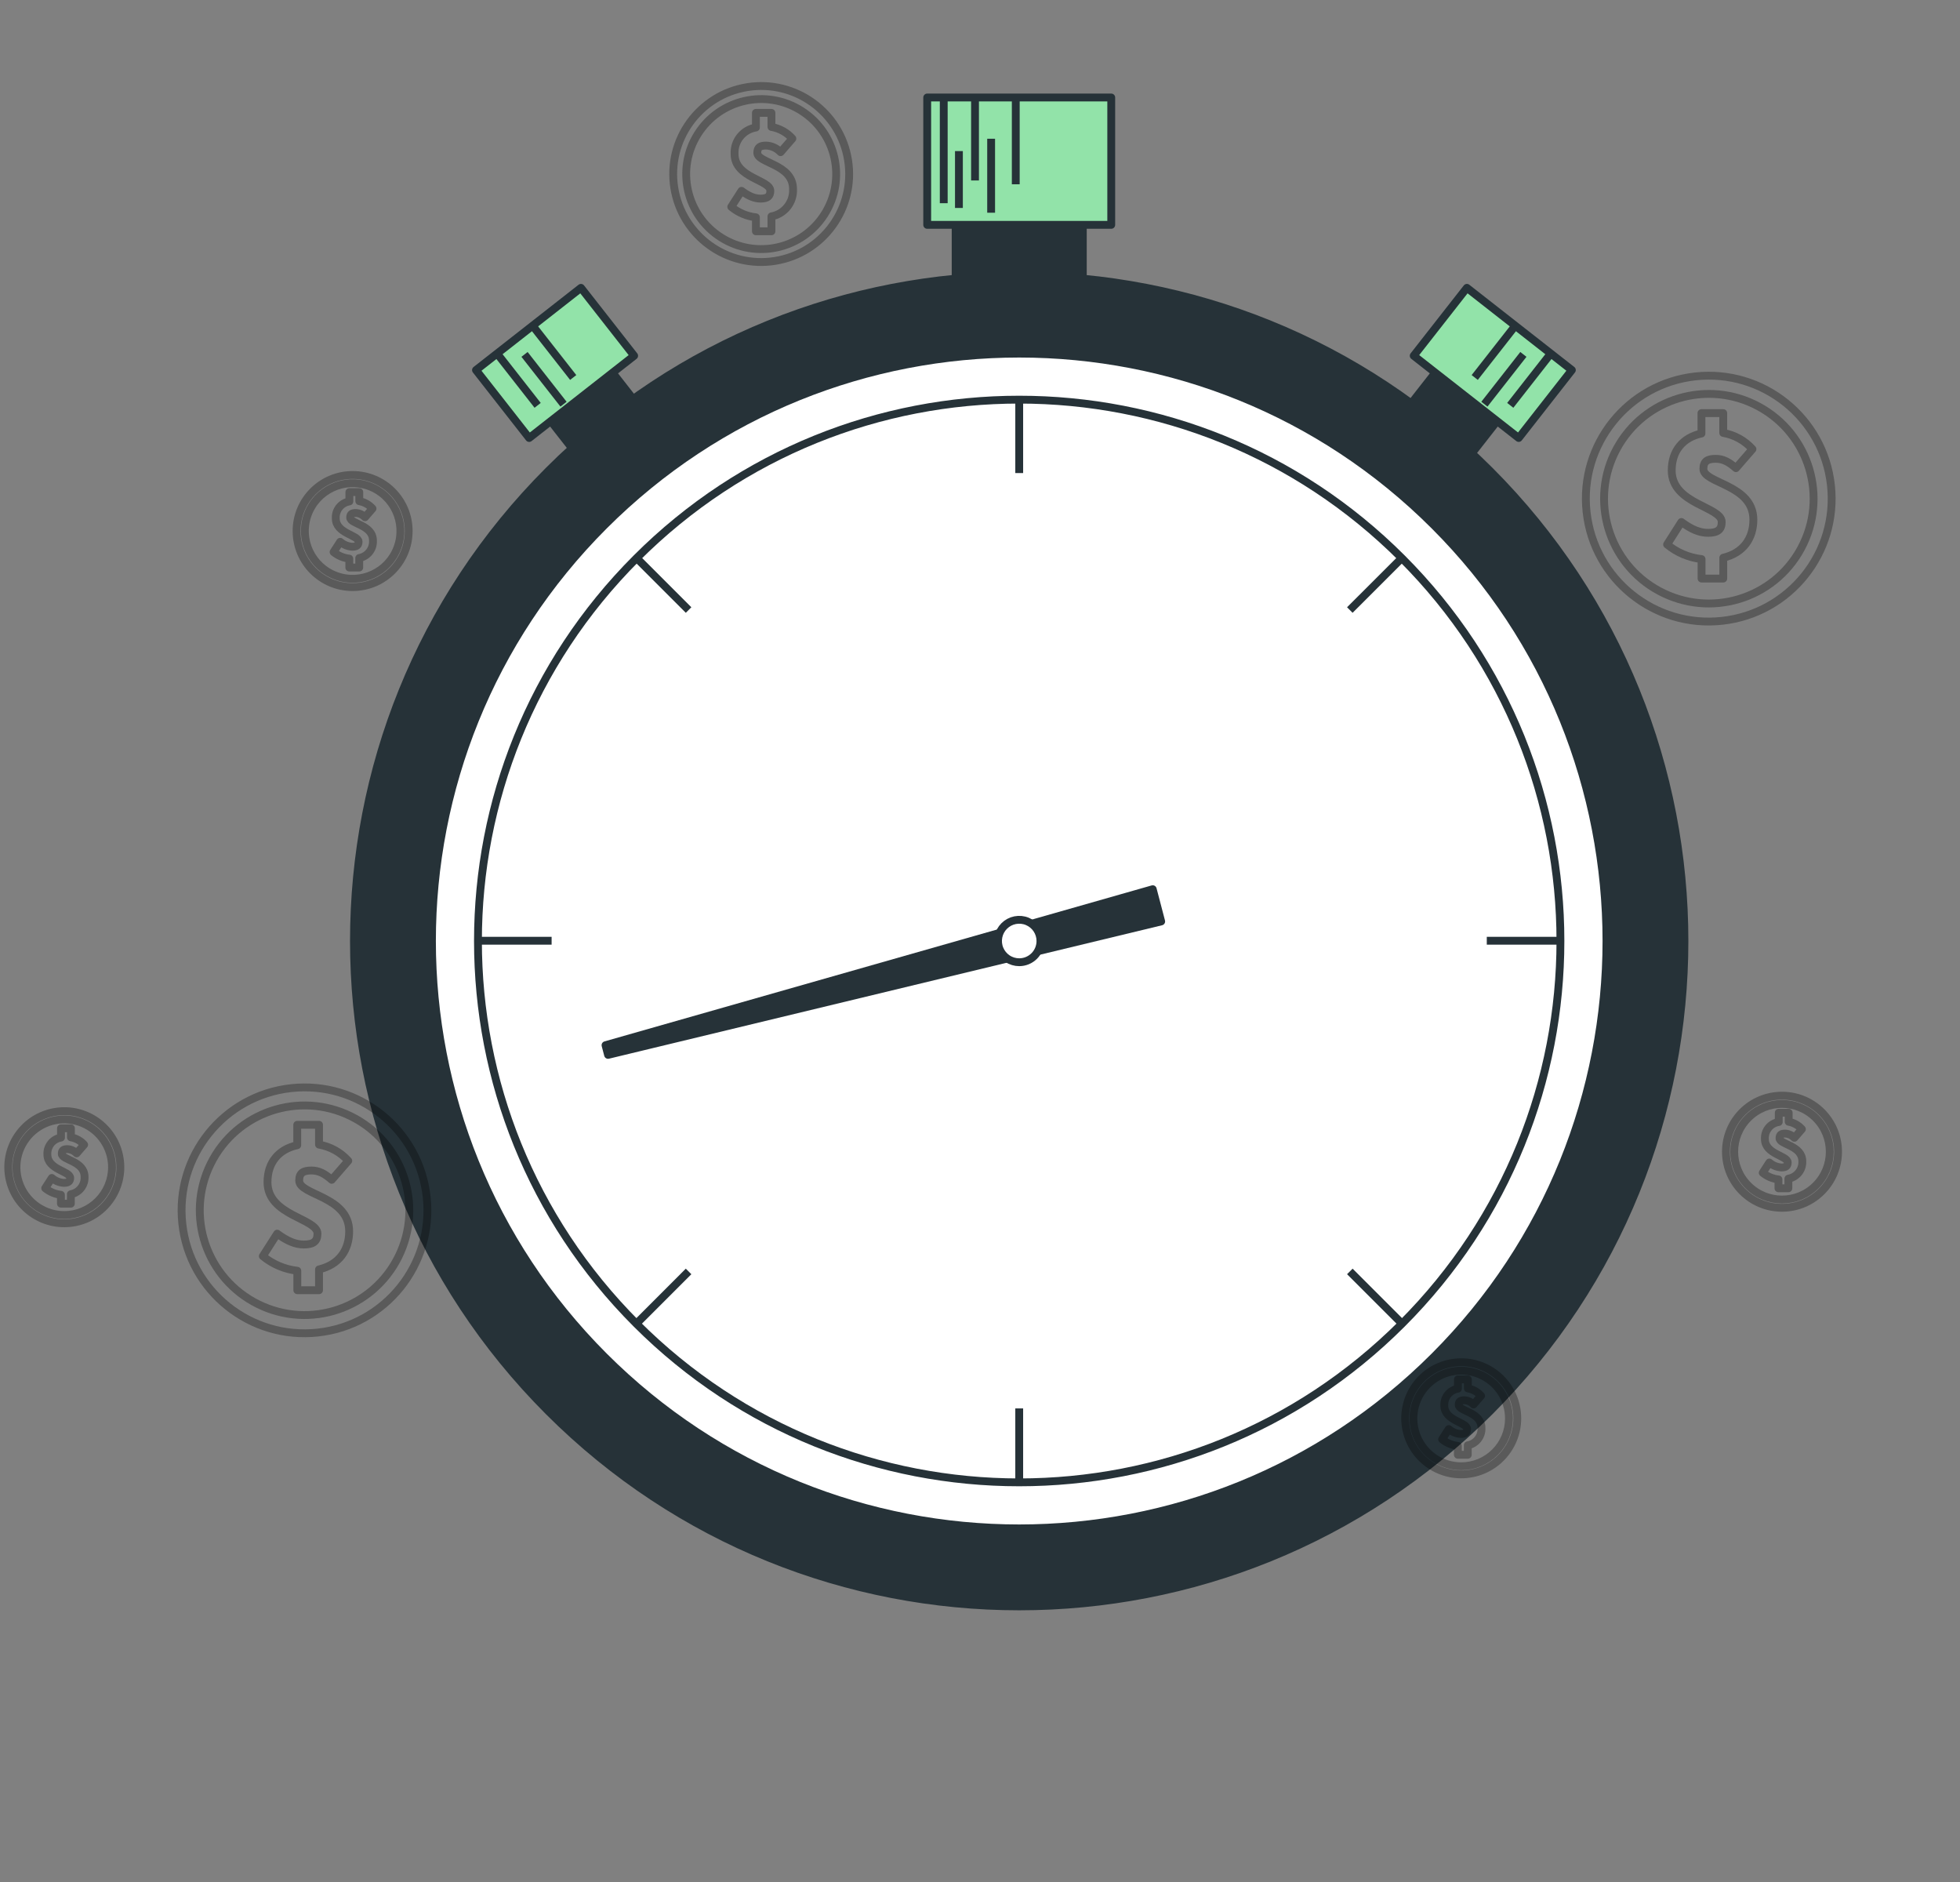 <svg width="250" height="240" viewBox="0 0 250 240" fill="none" xmlns="http://www.w3.org/2000/svg">
<rect x="0" y="0" width="250" height="240" fill="#808080" stroke="none"/>
<path d="M74.735 43.194L66.859 49.36L76.417 61.567L84.292 55.401L74.735 43.194Z" fill="#263238" stroke="#263238" stroke-linejoin="round"/>
<path d="M74.103 36.708L60.713 47.192L67.495 55.855L80.886 45.37L74.103 36.708Z" fill="#92E3A9" stroke="#263238" stroke-linejoin="round"/>
<path d="M63.603 45.34L68.577 51.692" stroke="#263238" stroke-linejoin="round"/>
<path d="M68.139 41.792L73.112 48.139" stroke="#263238" stroke-linejoin="round"/>
<path d="M66.904 45.195L71.878 51.543" stroke="#263238" stroke-linejoin="round"/>
<path d="M176.908 55.409L184.783 61.575L194.341 49.369L186.465 43.202L176.908 55.409Z" fill="#263238" stroke="#263238" stroke-linejoin="round"/>
<path d="M180.32 45.368L193.711 55.852L200.493 47.19L187.103 36.706L180.32 45.368Z" fill="#92E3A9" stroke="#263238" stroke-linejoin="round"/>
<path d="M197.608 45.34L192.635 51.692" stroke="#263238" stroke-linejoin="round"/>
<path d="M193.075 41.792L188.102 48.139" stroke="#263238" stroke-linejoin="round"/>
<path d="M194.309 45.195L189.336 51.543" stroke="#263238" stroke-linejoin="round"/>
<path d="M138.113 21.75H121.893V37.993H138.113V21.75Z" fill="#263238" stroke="#263238" stroke-linejoin="round"/>
<path d="M141.74 12.433H118.266V28.676H141.74V12.433Z" fill="#92E3A9" stroke="#263238" stroke-linejoin="round"/>
<path d="M120.375 12.376V25.913" stroke="#263238" stroke-linejoin="round"/>
<path d="M122.311 26.52V19.266" stroke="#263238" stroke-linejoin="round"/>
<path d="M124.365 12.742V23.013" stroke="#263238" stroke-linejoin="round"/>
<path d="M126.42 17.696V27.125" stroke="#263238" stroke-linejoin="round"/>
<path d="M129.562 12.862V23.498" stroke="#263238" stroke-linejoin="round"/>
<path d="M190 180C223.137 146.863 223.137 93.137 190 60C156.863 26.863 103.137 26.863 70 60C36.863 93.137 36.863 146.863 70 180C103.137 213.137 156.863 213.137 190 180Z" fill="#263238" stroke="#263238" stroke-linejoin="round"/>
<path d="M182.968 172.967C212.221 143.714 212.221 96.286 182.968 67.033C153.715 37.781 106.288 37.781 77.035 67.033C47.782 96.286 47.782 143.714 77.035 172.967C106.288 202.219 153.715 202.219 182.968 172.967Z" fill="white" stroke="#263238" stroke-linejoin="round"/>
<path d="M178.815 168.815C205.775 141.855 205.775 98.145 178.815 71.185C151.855 44.225 108.144 44.225 81.184 71.185C54.224 98.145 54.224 141.855 81.184 168.815C108.144 195.775 151.855 195.775 178.815 168.815Z" fill="white" stroke="#263238" stroke-linejoin="round"/>
<path d="M130.002 50.965V60.324" stroke="#263238" stroke-linejoin="round"/>
<path d="M130.002 179.606V188.966" stroke="#263238" stroke-linejoin="round"/>
<path d="M199 119.968H189.641" stroke="#263238" stroke-linejoin="round"/>
<path d="M70.359 119.968H61" stroke="#263238" stroke-linejoin="round"/>
<path d="M178.792 71.179L172.172 77.794" stroke="#263238" stroke-linejoin="round"/>
<path d="M87.829 162.138L81.213 168.758" stroke="#263238" stroke-linejoin="round"/>
<path d="M81.213 71.179L87.829 77.794" stroke="#263238" stroke-linejoin="round"/>
<path d="M172.172 162.138L178.792 168.758" stroke="#263238" stroke-linejoin="round"/>
<path d="M147.033 113.394L148.111 117.506L77.558 134.522L77.234 133.287L147.033 113.394Z" fill="#263238" stroke="#263238" stroke-linejoin="round"/>
<path d="M132.71 120C132.71 119.465 132.551 118.942 132.254 118.497C131.956 118.052 131.534 117.705 131.039 117.5C130.544 117.295 130 117.242 129.475 117.346C128.95 117.45 128.468 117.708 128.09 118.087C127.711 118.465 127.453 118.947 127.349 119.472C127.244 119.997 127.298 120.542 127.503 121.036C127.708 121.531 128.055 121.953 128.5 122.251C128.945 122.548 129.468 122.707 130.003 122.707C130.359 122.707 130.711 122.637 131.039 122.501C131.367 122.365 131.666 122.165 131.917 121.914C132.168 121.663 132.368 121.364 132.504 121.036C132.64 120.708 132.71 120.356 132.71 120Z" fill="white" stroke="#263238" stroke-linejoin="round"/>
<g opacity="0.3">
<path d="M219.658 79.169C228.265 78.228 234.479 70.488 233.538 61.881C232.597 53.274 224.857 47.06 216.25 48.001C207.643 48.942 201.429 56.682 202.37 65.289C203.311 73.896 211.051 80.11 219.658 79.169Z" stroke="black" stroke-linecap="round" stroke-linejoin="round"/>
<path d="M229.722 69.946C233.229 63.452 230.808 55.346 224.314 51.839C217.82 48.332 209.714 50.754 206.207 57.247C202.7 63.741 205.122 71.848 211.615 75.354C218.109 78.861 226.216 76.44 229.722 69.946Z" stroke="black" stroke-linecap="round" stroke-linejoin="round"/>
<path d="M223.645 66.268C223.645 61.774 217.271 61.673 217.271 59.797C217.271 58.811 217.79 58.511 218.852 58.511C219.767 58.511 220.538 58.908 221.419 59.7L223.527 57.276C222.554 56.186 221.24 55.458 219.801 55.211V52.682H217.023V55.282C214.641 55.797 213.229 57.496 213.229 59.995C213.229 64.316 219.607 64.59 219.607 66.567C219.607 67.528 219.109 67.95 217.874 67.95C216.837 67.95 215.8 67.553 214.464 66.567L212.639 69.433C213.892 70.469 215.42 71.116 217.035 71.297V73.779H219.805V71.124C222.372 70.513 223.645 68.649 223.645 66.268Z" stroke="black" stroke-linecap="round" stroke-linejoin="round"/>
</g>
<g opacity="0.3">
<path d="M227.296 154.022C231.244 154.022 234.445 150.821 234.445 146.873C234.445 142.924 231.244 139.724 227.296 139.724C223.347 139.724 220.146 142.924 220.146 146.873C220.146 150.821 223.347 154.022 227.296 154.022Z" stroke="black" stroke-linecap="round" stroke-linejoin="round"/>
<path d="M231.604 151.183C233.985 148.803 233.985 144.943 231.604 142.563C229.224 140.183 225.364 140.183 222.984 142.563C220.604 144.943 220.604 148.803 222.984 151.183C225.364 153.564 229.224 153.564 231.604 151.183Z" stroke="black" stroke-linecap="round" stroke-linejoin="round"/>
<path d="M229.888 148.095C229.888 146.046 226.979 145.987 226.979 145.144C226.979 144.693 227.215 144.558 227.7 144.558C228.147 144.581 228.568 144.774 228.876 145.098L229.833 143.993C229.391 143.501 228.798 143.169 228.147 143.049V141.898H226.882V143.083C226.37 143.157 225.904 143.421 225.577 143.822C225.25 144.223 225.085 144.733 225.116 145.25C225.116 147.222 228.025 147.357 228.025 148.247C228.025 148.689 227.797 148.879 227.236 148.879C226.662 148.848 226.114 148.625 225.681 148.247L224.838 149.558C225.41 150.029 226.108 150.322 226.844 150.401V151.535H228.109V150.308C228.625 150.22 229.09 149.946 229.418 149.539C229.746 149.131 229.913 148.617 229.888 148.095Z" stroke="black" stroke-linecap="round" stroke-linejoin="round"/>
</g>
<g opacity="0.3">
<path d="M98.862 33.272C104.982 32.293 109.149 26.538 108.17 20.419C107.191 14.299 101.436 10.132 95.317 11.111C89.197 12.09 85.03 17.845 86.009 23.964C86.988 30.084 92.743 34.251 98.862 33.272Z" stroke="black" stroke-linecap="round" stroke-linejoin="round"/>
<path d="M105.167 27.324C107.997 22.863 106.675 16.953 102.214 14.124C97.754 11.294 91.844 12.616 89.014 17.077C86.184 21.537 87.507 27.447 91.967 30.277C96.428 33.107 102.338 31.785 105.167 27.324Z" stroke="black" stroke-linecap="round" stroke-linejoin="round"/>
<path d="M101.156 24.117C101.156 20.901 96.595 20.829 96.595 19.48C96.595 18.776 96.966 18.562 97.729 18.562C98.428 18.593 99.087 18.896 99.567 19.405L101.068 17.672C100.371 16.89 99.431 16.367 98.399 16.188V14.393H96.418V16.26C95.628 16.387 94.913 16.802 94.41 17.424C93.907 18.047 93.653 18.833 93.695 19.632C93.695 22.726 98.256 22.92 98.256 24.337C98.256 25.024 97.906 25.327 97.021 25.327C96.279 25.327 95.533 25.045 94.58 24.337L93.273 26.377C94.168 27.121 95.261 27.586 96.418 27.713V29.496H98.399V27.595C99.202 27.447 99.923 27.013 100.43 26.374C100.937 25.734 101.195 24.933 101.156 24.117Z" stroke="black" stroke-linecap="round" stroke-linejoin="round"/>
</g>
<g opacity="0.3">
<path d="M9.348 155.905C13.245 155.272 15.892 151.6 15.259 147.702C14.627 143.805 10.954 141.158 7.057 141.791C3.159 142.424 0.513 146.096 1.145 149.993C1.778 153.891 5.45 156.537 9.348 155.905Z" stroke="black" stroke-linecap="round" stroke-linejoin="round"/>
<path d="M14.289 148.85C14.289 147.645 13.931 146.466 13.261 145.464C12.591 144.461 11.639 143.68 10.526 143.219C9.412 142.758 8.186 142.637 7.004 142.872C5.822 143.107 4.735 143.688 3.883 144.54C3.031 145.393 2.45 146.479 2.215 147.661C1.98 148.844 2.1 150.069 2.562 151.183C3.023 152.297 3.804 153.249 4.807 153.918C5.809 154.588 6.987 154.946 8.193 154.946C9.81 154.946 11.36 154.303 12.503 153.16C13.646 152.017 14.289 150.467 14.289 148.85Z" stroke="black" stroke-linecap="round" stroke-linejoin="round"/>
<path d="M10.786 150.077C10.786 148.025 7.882 147.97 7.882 147.127C7.882 146.676 8.118 146.541 8.603 146.541C9.048 146.563 9.468 146.756 9.774 147.08L10.731 145.976C10.291 145.482 9.697 145.151 9.045 145.036V143.881H7.781V145.07C7.276 145.149 6.819 145.413 6.499 145.81C6.178 146.208 6.016 146.71 6.044 147.219C6.044 149.188 8.952 149.327 8.952 150.217C8.952 150.638 8.729 150.845 8.164 150.845C7.59 150.814 7.043 150.593 6.609 150.217L5.766 151.523C6.339 151.992 7.036 152.285 7.772 152.366V153.496H9.037V152.29C9.548 152.198 10.007 151.922 10.329 151.514C10.652 151.107 10.814 150.596 10.786 150.077Z" stroke="black" stroke-linecap="round" stroke-linejoin="round"/>
</g>
<g opacity="0.3">
<path d="M187.444 187.938C191.348 187.351 194.038 183.71 193.45 179.805C192.863 175.901 189.222 173.211 185.318 173.798C181.413 174.385 178.724 178.027 179.311 181.931C179.898 185.836 183.539 188.525 187.444 187.938Z" stroke="black" stroke-linecap="round" stroke-linejoin="round"/>
<path d="M192.47 180.879C192.468 179.674 192.11 178.496 191.439 177.495C190.768 176.494 189.815 175.714 188.701 175.254C187.588 174.794 186.362 174.674 185.18 174.91C183.999 175.146 182.913 175.727 182.062 176.58C181.21 177.433 180.63 178.519 180.396 179.701C180.161 180.884 180.282 182.109 180.744 183.222C181.206 184.335 181.987 185.287 182.989 185.956C183.991 186.626 185.169 186.983 186.375 186.983C187.176 186.983 187.97 186.826 188.71 186.519C189.45 186.212 190.123 185.763 190.689 185.196C191.255 184.629 191.704 183.956 192.01 183.215C192.315 182.474 192.472 181.68 192.47 180.879Z" stroke="black" stroke-linecap="round" stroke-linejoin="round"/>
<path d="M188.966 182.101C188.966 180.052 186.061 179.993 186.061 179.15C186.061 178.699 186.297 178.564 186.782 178.564C187.228 178.586 187.648 178.779 187.954 179.104L188.911 177.999C188.471 177.504 187.877 177.172 187.225 177.055V175.904H185.96V177.093C185.457 177.173 185 177.436 184.68 177.832C184.359 178.228 184.196 178.73 184.224 179.239C184.224 181.211 187.132 181.346 187.132 182.24C187.132 182.662 186.909 182.868 186.344 182.868C185.77 182.838 185.222 182.617 184.788 182.24L183.945 183.547C184.519 184.016 185.216 184.308 185.952 184.39V185.52H187.216V184.31C187.726 184.216 188.185 183.941 188.507 183.534C188.828 183.128 188.992 182.619 188.966 182.101Z" stroke="black" stroke-linecap="round" stroke-linejoin="round"/>
</g>
<g opacity="0.3">
<path d="M44.977 74.87C48.926 74.87 52.127 71.669 52.127 67.721C52.127 63.772 48.926 60.571 44.977 60.571C41.029 60.571 37.828 63.772 37.828 67.721C37.828 71.669 41.029 74.87 44.977 74.87Z" stroke="black" stroke-linecap="round" stroke-linejoin="round"/>
<path d="M50.709 69.79C51.855 66.625 50.218 63.13 47.053 61.984C43.887 60.838 40.392 62.475 39.247 65.641C38.101 68.806 39.738 72.301 42.903 73.447C46.069 74.593 49.564 72.956 50.709 69.79Z" stroke="black" stroke-linecap="round" stroke-linejoin="round"/>
<path d="M47.574 68.952C47.574 66.9 44.665 66.845 44.665 66.002C44.665 65.551 44.901 65.416 45.386 65.416C45.832 65.437 46.253 65.632 46.558 65.96L47.514 64.855C47.074 64.36 46.48 64.027 45.828 63.911V62.756H44.564V63.945C44.06 64.025 43.604 64.289 43.283 64.686C42.962 65.083 42.8 65.585 42.827 66.094C42.827 68.067 45.736 68.202 45.736 69.091C45.736 69.513 45.512 69.724 44.947 69.724C44.373 69.691 43.826 69.469 43.392 69.091L42.549 70.398C43.122 70.867 43.819 71.16 44.555 71.241V72.375H45.82V71.161C46.331 71.069 46.79 70.794 47.113 70.387C47.435 69.981 47.599 69.471 47.574 68.952Z" stroke="black" stroke-linecap="round" stroke-linejoin="round"/>
</g>
<g opacity="0.3">
<path d="M40.549 169.931C49.156 168.987 55.367 161.245 54.423 152.638C53.479 144.032 45.737 137.82 37.13 138.764C28.524 139.708 22.312 147.451 23.256 156.057C24.2 164.664 31.943 170.875 40.549 169.931Z" stroke="black" stroke-linecap="round" stroke-linejoin="round"/>
<path d="M50.831 160.248C54.096 153.63 51.378 145.618 44.759 142.352C38.141 139.087 30.129 141.805 26.863 148.424C23.598 155.042 26.316 163.054 32.935 166.319C39.553 169.585 47.565 166.866 50.831 160.248Z" stroke="black" stroke-linecap="round" stroke-linejoin="round"/>
<path d="M44.536 157.027C44.536 152.529 38.162 152.432 38.162 150.552C38.162 149.566 38.681 149.266 39.743 149.266C40.658 149.266 41.429 149.663 42.314 150.455L44.422 148.031C43.446 146.943 42.132 146.215 40.691 145.966V143.437H37.914V146.042C35.536 146.556 34.12 148.255 34.12 150.75C34.12 155.075 40.493 155.345 40.493 157.322C40.493 158.287 40 158.705 38.765 158.705C37.728 158.705 36.687 158.308 35.355 157.322L33.525 160.188C34.779 161.223 36.307 161.87 37.922 162.052V164.534H40.691V161.879C43.263 161.267 44.536 159.404 44.536 157.027Z" stroke="black" stroke-linecap="round" stroke-linejoin="round"/>
</g>
</svg>
